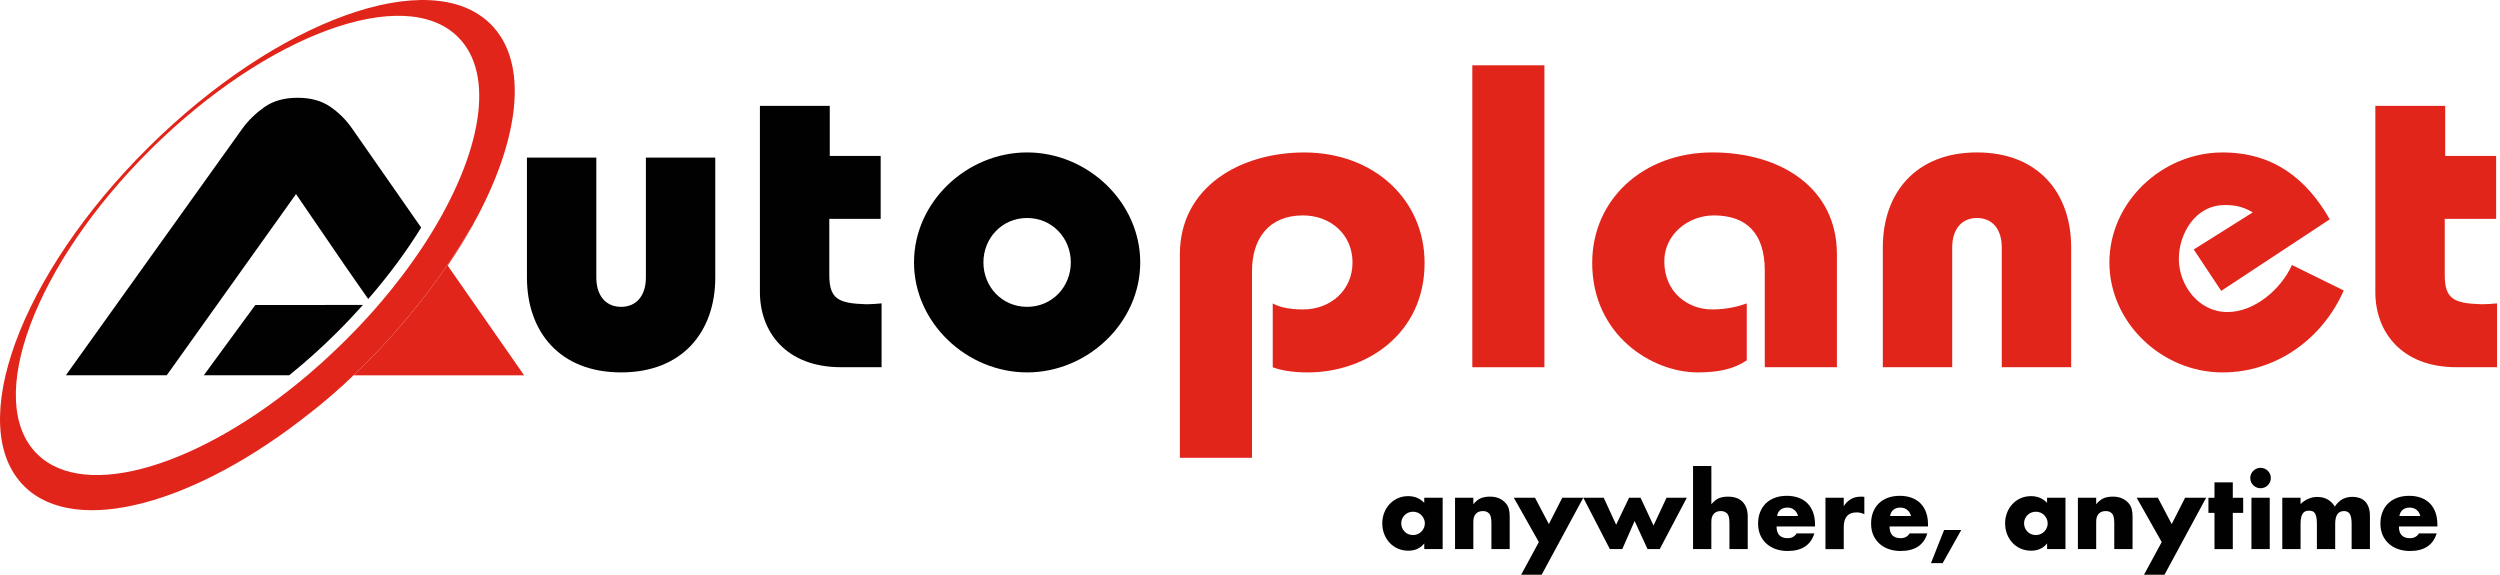 <svg width="174" height="40" viewBox="0 0 174 40" fill="none" xmlns="http://www.w3.org/2000/svg">
<g clip-path="url(#clip0)">
<path d="M41.504 19.315C41.504 20.575 42.162 21.356 43.229 21.356C44.295 21.356 44.954 20.575 44.954 19.315V10.969H49.783V19.315C49.783 23.096 47.493 25.919 43.229 25.919C38.962 25.919 36.675 23.098 36.675 19.315V10.969H41.504V19.315Z" fill="#010101"/>
<path d="M61.295 10.851V15.233H57.719V19.134C57.719 20.816 58.347 21.115 60.291 21.176C60.636 21.176 61.012 21.146 61.358 21.115V25.558H58.536C54.71 25.558 52.89 23.096 52.89 20.334V7.369H57.752V10.851H61.295Z" fill="#010101"/>
<path d="M71.488 10.609C75.691 10.609 79.36 14.061 79.36 18.264C79.36 22.467 75.691 25.919 71.488 25.919C67.284 25.919 63.615 22.467 63.615 18.264C63.615 14.061 67.284 10.609 71.488 10.609ZM71.488 21.356C73.243 21.356 74.529 19.946 74.529 18.264C74.529 16.582 73.243 15.172 71.488 15.172C69.73 15.172 68.446 16.582 68.446 18.264C68.444 19.946 69.73 21.356 71.488 21.356Z" fill="#010101"/>
<path d="M82.119 31.865V17.696C82.119 13.012 86.323 10.611 90.776 10.611C95.638 10.611 99.151 13.912 99.151 18.297C99.151 23.309 95.01 25.921 91.028 25.921C89.838 25.921 89.054 25.741 88.582 25.562V21.117C88.958 21.328 89.586 21.537 90.685 21.537C92.629 21.537 94.135 20.187 94.135 18.264C94.135 16.341 92.629 14.993 90.685 14.993C88.302 14.993 87.14 16.615 87.14 18.865V31.865H82.119Z" fill="#E1251B"/>
<path d="M102.473 25.56V4.545H107.491V25.56H102.473Z" fill="#E1251B"/>
<path d="M122.828 25.559V18.835C122.828 16.253 121.575 14.993 119.285 14.993C117.467 14.993 115.835 16.343 115.835 18.176C115.835 20.398 117.53 21.537 119.159 21.537C120.163 21.537 121.01 21.326 121.575 21.117V25.079C120.634 25.71 119.568 25.919 118.155 25.919C114.958 25.919 110.817 23.307 110.817 18.294C110.817 13.912 114.33 10.609 119.192 10.609C123.928 10.609 127.849 13.07 127.849 17.693V25.559H122.828Z" fill="#E1251B"/>
<path d="M131.044 25.559V17.213C131.044 13.43 133.334 10.609 137.598 10.609C141.863 10.609 144.153 13.43 144.153 17.213V25.559H139.323V17.213C139.323 15.951 138.665 15.172 137.598 15.172C136.532 15.172 135.874 15.951 135.874 17.213V25.559H131.044Z" fill="#E1251B"/>
<path d="M154.598 20.245L152.684 17.364L156.792 14.782C156.038 14.332 155.443 14.272 154.847 14.272C152.777 14.272 151.647 16.283 151.647 18.025C151.647 19.825 152.997 21.718 155.034 21.718C156.916 21.718 158.766 20.127 159.518 18.445L163.124 20.217C161.682 23.518 158.482 25.921 154.687 25.921C150.483 25.921 146.814 22.47 146.814 18.266C146.814 14.063 150.483 10.611 154.687 10.611C158.199 10.611 160.52 12.412 162.151 15.265L154.598 20.245Z" fill="#E1251B"/>
<path d="M173.73 10.851V15.233H170.154V19.134C170.154 20.816 170.782 21.115 172.726 21.176C173.072 21.176 173.448 21.146 173.793 21.115V25.558H170.969C167.143 25.558 165.323 23.096 165.323 20.334V7.369H170.185V10.851H173.73Z" fill="#E1251B"/>
<path d="M34.142 1.672C29.958 -2.475 19.3 1.364 10.339 10.246C1.376 19.131 -2.498 29.695 1.687 33.842C5.273 37.398 13.624 35.078 21.584 28.739C22.6 27.931 23.611 27.057 24.603 26.12C24.603 26.12 29.15 22.014 32.646 16.073C32.722 15.944 32.798 15.825 32.878 15.711C36.172 9.801 36.869 4.374 34.142 1.672ZM29.815 16.562C29.628 16.861 29.433 17.161 29.228 17.46C29.226 17.464 29.224 17.471 29.218 17.475C29.174 17.542 29.126 17.613 29.076 17.68C29.074 17.688 29.068 17.695 29.063 17.703C29.015 17.772 28.968 17.843 28.918 17.912C28.916 17.914 28.913 17.921 28.909 17.923C28.753 18.147 28.592 18.375 28.427 18.599V18.601C28.375 18.674 28.323 18.743 28.268 18.817C28.264 18.827 28.255 18.838 28.247 18.845C28.199 18.909 28.153 18.971 28.105 19.036C28.094 19.047 28.088 19.06 28.077 19.073C28.029 19.135 27.982 19.2 27.934 19.262C27.925 19.273 27.919 19.284 27.91 19.292C27.74 19.514 27.569 19.736 27.391 19.956C27.386 19.966 27.378 19.973 27.373 19.981C27.321 20.044 27.271 20.108 27.219 20.171C27.206 20.188 27.193 20.205 27.18 20.221C27.136 20.276 27.089 20.332 27.045 20.388L26.997 20.442C26.954 20.498 26.906 20.554 26.863 20.608C26.848 20.625 26.834 20.645 26.821 20.66C26.769 20.722 26.717 20.785 26.665 20.845C26.656 20.854 26.65 20.862 26.641 20.873C26.519 21.017 26.393 21.162 26.27 21.306C26.257 21.321 26.244 21.336 26.23 21.353C26.18 21.409 26.135 21.465 26.085 21.519C26.068 21.543 26.046 21.562 26.029 21.584C25.985 21.633 25.942 21.683 25.898 21.73C25.876 21.756 25.857 21.779 25.835 21.803C25.792 21.851 25.748 21.898 25.705 21.947C25.683 21.971 25.663 21.995 25.642 22.014C25.594 22.068 25.548 22.12 25.501 22.171C25.483 22.189 25.466 22.208 25.448 22.225C25.32 22.365 25.19 22.507 25.057 22.645C25.04 22.667 25.018 22.686 25.001 22.707C24.953 22.757 24.907 22.807 24.862 22.852C24.836 22.878 24.812 22.904 24.788 22.929C24.745 22.972 24.701 23.018 24.66 23.061C24.634 23.087 24.608 23.114 24.582 23.14C24.54 23.183 24.495 23.229 24.453 23.272C24.427 23.297 24.404 23.323 24.377 23.349C24.33 23.397 24.284 23.442 24.236 23.491C24.215 23.513 24.195 23.532 24.173 23.556C24.104 23.623 24.034 23.694 23.967 23.761C23.871 23.855 23.773 23.95 23.678 24.045C23.663 24.06 23.648 24.075 23.628 24.092C23.535 24.183 23.441 24.273 23.346 24.363C23.332 24.376 23.317 24.391 23.302 24.404C23.104 24.596 22.904 24.781 22.703 24.964C22.694 24.973 22.687 24.979 22.679 24.988C22.576 25.081 22.472 25.173 22.372 25.268C22.368 25.272 22.361 25.279 22.357 25.281C22.036 25.569 21.716 25.849 21.392 26.123C13.945 32.434 5.916 34.902 2.584 31.596C-1.14 27.906 2.399 18.418 10.485 10.401C18.573 2.387 28.147 -1.123 31.868 2.568C34.514 5.184 33.506 10.711 29.815 16.562Z" fill="#E1251B"/>
<path d="M24.5 8.936C24.079 8.331 23.569 7.825 22.967 7.416C22.365 7.009 21.616 6.805 20.718 6.805C19.782 6.805 19.009 7.022 18.398 7.457C17.785 7.892 17.282 8.385 16.88 8.934L4.584 26.12H11.605L20.603 13.508L24.042 18.536C24.366 18.99 24.705 19.479 25.059 19.998C25.263 20.299 25.452 20.569 25.628 20.81C27.044 19.182 28.285 17.507 29.312 15.838L24.5 8.936Z" fill="#010101"/>
<path d="M17.77 21.227L14.184 26.12H20.127C21.24 25.222 22.337 24.242 23.397 23.189C24.038 22.554 24.672 21.882 25.261 21.225L17.77 21.227Z" fill="#010101"/>
<path d="M36.479 26.122H24.602C24.602 26.122 29.149 22.016 32.645 16.075C32.721 15.945 32.797 15.827 32.877 15.713C32.367 16.63 31.793 17.556 31.161 18.488L36.479 26.122Z" fill="#E1251B"/>
<path d="M24.602 26.122C23.61 27.059 22.6 27.933 21.583 28.741L24.602 26.122Z" fill="#E1251B"/>
<path d="M99.129 34.643H100.409V38.217H99.129V37.821C98.858 38.159 98.491 38.329 98.026 38.329C97.763 38.329 97.522 38.282 97.302 38.187C97.083 38.092 96.89 37.959 96.727 37.787C96.564 37.614 96.436 37.412 96.344 37.179C96.253 36.947 96.207 36.695 96.207 36.419C96.207 36.163 96.251 35.922 96.34 35.691C96.429 35.461 96.553 35.261 96.712 35.089C96.87 34.916 97.061 34.781 97.281 34.681C97.5 34.582 97.743 34.531 98.011 34.531C98.46 34.531 98.834 34.686 99.127 34.998V34.643H99.129ZM97.526 36.419C97.526 36.535 97.548 36.643 97.589 36.742C97.633 36.841 97.689 36.93 97.761 37.003C97.832 37.078 97.919 37.134 98.022 37.177C98.121 37.218 98.232 37.24 98.347 37.24C98.46 37.24 98.567 37.218 98.667 37.177C98.767 37.136 98.853 37.078 98.927 37.003C98.999 36.93 99.058 36.843 99.103 36.744C99.147 36.648 99.171 36.542 99.171 36.43C99.171 36.318 99.149 36.212 99.103 36.113C99.058 36.014 98.999 35.926 98.927 35.853C98.856 35.78 98.769 35.721 98.667 35.678C98.567 35.638 98.458 35.616 98.347 35.616C98.23 35.616 98.121 35.638 98.022 35.678C97.922 35.719 97.835 35.778 97.761 35.853C97.689 35.928 97.63 36.012 97.589 36.107C97.548 36.206 97.526 36.309 97.526 36.419Z" fill="#010101"/>
<path d="M101.271 34.642H102.544V35.095C102.718 34.886 102.894 34.746 103.072 34.673C103.25 34.602 103.459 34.565 103.698 34.565C103.95 34.565 104.167 34.606 104.347 34.688C104.528 34.77 104.682 34.884 104.808 35.032C104.91 35.153 104.982 35.288 105.019 35.437C105.056 35.586 105.075 35.756 105.075 35.945V38.217H103.802V36.413C103.802 36.236 103.789 36.094 103.763 35.984C103.737 35.874 103.691 35.788 103.626 35.723C103.57 35.667 103.507 35.629 103.437 35.605C103.368 35.581 103.292 35.571 103.211 35.571C102.996 35.571 102.831 35.635 102.716 35.762C102.601 35.889 102.544 36.072 102.544 36.309V38.217H101.271V34.642Z" fill="#010101"/>
<path d="M107.104 37.728L105.362 34.643H106.837L107.8 36.475L108.734 34.643H110.196L107.3 40H105.873L107.104 37.728Z" fill="#010101"/>
<path d="M111.619 34.643L112.483 36.522L113.383 34.643H114.184L115.084 36.578L115.99 34.643H117.402L115.518 38.217H114.669L113.769 36.26L112.911 38.217H112.047L110.198 34.643H111.619Z" fill="#010101"/>
<path d="M117.838 32.435H119.111V35.097C119.285 34.888 119.461 34.748 119.639 34.675C119.817 34.602 120.026 34.567 120.265 34.567C120.719 34.567 121.062 34.692 121.295 34.94C121.527 35.188 121.642 35.523 121.642 35.945V38.217H120.369V36.413C120.369 36.232 120.354 36.085 120.326 35.973C120.297 35.861 120.252 35.775 120.184 35.715C120.071 35.618 119.937 35.569 119.776 35.569C119.561 35.569 119.396 35.633 119.281 35.76C119.166 35.887 119.109 36.07 119.109 36.307V38.215H117.836V32.435H117.838Z" fill="#010101"/>
<path d="M123.649 36.643C123.649 37.186 123.908 37.457 124.423 37.457C124.699 37.457 124.907 37.345 125.049 37.123H126.278C126.03 37.942 125.409 38.349 124.416 38.349C124.112 38.349 123.832 38.303 123.58 38.213C123.328 38.123 123.111 37.993 122.93 37.825C122.75 37.657 122.611 37.459 122.511 37.227C122.413 36.994 122.363 36.734 122.363 36.447C122.363 36.15 122.409 35.881 122.505 35.642C122.598 35.403 122.733 35.2 122.904 35.032C123.078 34.865 123.287 34.737 123.532 34.645C123.778 34.554 124.056 34.509 124.364 34.509C124.668 34.509 124.942 34.554 125.188 34.645C125.431 34.735 125.637 34.867 125.807 35.039C125.976 35.211 126.104 35.42 126.193 35.67C126.282 35.917 126.326 36.197 126.326 36.51V36.641H123.649V36.643ZM125.14 35.911C125.096 35.734 125.012 35.592 124.879 35.487C124.749 35.379 124.588 35.328 124.401 35.328C124.203 35.328 124.045 35.379 123.919 35.48C123.793 35.582 123.717 35.726 123.684 35.913H125.14V35.911Z" fill="#010101"/>
<path d="M127.052 34.643H128.325V35.228C128.461 35.015 128.626 34.852 128.824 34.737C129.022 34.623 129.25 34.567 129.513 34.567C129.545 34.567 129.582 34.567 129.621 34.567C129.661 34.567 129.706 34.572 129.758 34.583V35.788C129.589 35.704 129.406 35.663 129.211 35.663C128.915 35.663 128.694 35.75 128.546 35.924C128.398 36.098 128.325 36.352 128.325 36.686V38.219H127.052V34.643Z" fill="#010101"/>
<path d="M131.514 36.643C131.514 37.186 131.772 37.457 132.287 37.457C132.563 37.457 132.771 37.345 132.913 37.123H134.142C133.895 37.942 133.273 38.349 132.28 38.349C131.976 38.349 131.696 38.303 131.444 38.213C131.192 38.123 130.975 37.993 130.795 37.825C130.614 37.657 130.475 37.459 130.375 37.227C130.278 36.994 130.228 36.734 130.228 36.447C130.228 36.15 130.273 35.881 130.369 35.642C130.462 35.403 130.597 35.2 130.768 35.032C130.942 34.865 131.151 34.737 131.396 34.645C131.642 34.554 131.92 34.509 132.228 34.509C132.532 34.509 132.806 34.554 133.052 34.645C133.295 34.735 133.501 34.867 133.671 35.039C133.84 35.211 133.968 35.42 134.057 35.67C134.147 35.917 134.19 36.197 134.19 36.51V36.641H131.514V36.643ZM133.004 35.911C132.96 35.734 132.876 35.592 132.743 35.487C132.613 35.379 132.452 35.328 132.265 35.328C132.068 35.328 131.909 35.379 131.783 35.48C131.657 35.582 131.581 35.726 131.548 35.913H133.004V35.911Z" fill="#010101"/>
<path d="M135.309 36.887H136.504L135.211 39.193H134.396L135.309 36.887Z" fill="#010101"/>
<path d="M142.478 34.643H143.757V38.217H142.478V37.821C142.206 38.159 141.839 38.329 141.374 38.329C141.111 38.329 140.87 38.282 140.651 38.187C140.431 38.092 140.238 37.959 140.075 37.787C139.912 37.614 139.784 37.412 139.693 37.179C139.602 36.947 139.556 36.695 139.556 36.419C139.556 36.163 139.599 35.922 139.688 35.691C139.777 35.461 139.901 35.261 140.06 35.089C140.218 34.916 140.41 34.781 140.629 34.681C140.848 34.582 141.092 34.531 141.359 34.531C141.809 34.531 142.182 34.686 142.476 34.998V34.643H142.478ZM140.875 36.419C140.875 36.535 140.896 36.643 140.938 36.742C140.981 36.841 141.037 36.93 141.109 37.003C141.181 37.078 141.268 37.134 141.37 37.177C141.47 37.218 141.581 37.24 141.696 37.24C141.809 37.24 141.915 37.218 142.015 37.177C142.115 37.136 142.202 37.078 142.276 37.003C142.347 36.93 142.406 36.843 142.452 36.744C142.495 36.648 142.519 36.542 142.519 36.43C142.519 36.318 142.497 36.212 142.452 36.113C142.406 36.014 142.347 35.926 142.276 35.853C142.204 35.78 142.117 35.721 142.015 35.678C141.915 35.638 141.807 35.616 141.696 35.616C141.578 35.616 141.47 35.638 141.37 35.678C141.27 35.719 141.183 35.778 141.109 35.853C141.037 35.928 140.979 36.012 140.938 36.107C140.896 36.206 140.875 36.309 140.875 36.419Z" fill="#010101"/>
<path d="M144.622 34.642H145.895V35.095C146.069 34.886 146.245 34.746 146.423 34.673C146.601 34.602 146.81 34.565 147.049 34.565C147.301 34.565 147.518 34.606 147.698 34.688C147.878 34.77 148.033 34.884 148.159 35.032C148.261 35.153 148.332 35.288 148.369 35.437C148.406 35.586 148.426 35.756 148.426 35.945V38.217H147.153V36.413C147.153 36.236 147.14 36.094 147.114 35.984C147.088 35.874 147.042 35.788 146.977 35.723C146.92 35.667 146.857 35.629 146.788 35.605C146.718 35.581 146.642 35.571 146.562 35.571C146.347 35.571 146.182 35.635 146.067 35.762C145.951 35.889 145.895 36.072 145.895 36.309V38.217H144.622V34.642Z" fill="#010101"/>
<path d="M150.455 37.728L148.713 34.643H150.188L151.15 36.475L152.084 34.643H153.546L150.65 40H149.223L150.455 37.728Z" fill="#010101"/>
<path d="M155.402 35.696V38.218H154.128V35.696H153.707V34.645H154.128V33.573H155.402V34.645H156.125V35.696H155.402Z" fill="#010101"/>
<path d="M156.618 33.271C156.618 33.174 156.637 33.082 156.674 32.995C156.711 32.909 156.763 32.834 156.829 32.769C156.894 32.705 156.97 32.653 157.057 32.617C157.144 32.58 157.235 32.56 157.335 32.56C157.435 32.56 157.526 32.58 157.613 32.617C157.7 32.653 157.776 32.705 157.841 32.769C157.906 32.834 157.958 32.909 157.995 32.995C158.032 33.082 158.052 33.172 158.052 33.271C158.052 33.368 158.032 33.461 157.995 33.547C157.958 33.633 157.906 33.708 157.841 33.773C157.776 33.837 157.7 33.889 157.613 33.926C157.526 33.962 157.435 33.982 157.335 33.982C157.235 33.982 157.144 33.962 157.057 33.926C156.97 33.889 156.894 33.837 156.829 33.773C156.763 33.708 156.711 33.633 156.674 33.547C156.637 33.461 156.618 33.368 156.618 33.271ZM157.974 34.643V38.217H156.7V34.643H157.974Z" fill="#010101"/>
<path d="M158.845 34.642H160.118V35.082C160.465 34.752 160.854 34.587 161.284 34.587C161.819 34.587 162.225 34.81 162.507 35.256C162.794 34.806 163.2 34.58 163.73 34.58C163.9 34.58 164.059 34.604 164.208 34.653C164.358 34.703 164.486 34.778 164.595 34.884C164.704 34.989 164.788 35.125 164.851 35.291C164.914 35.459 164.947 35.659 164.947 35.896V38.215H163.674V36.453C163.674 36.273 163.661 36.124 163.635 36.008C163.609 35.891 163.572 35.801 163.522 35.736C163.472 35.672 163.415 35.627 163.35 35.605C163.285 35.581 163.213 35.571 163.14 35.571C162.731 35.571 162.529 35.866 162.529 36.456V38.217H161.256V36.456C161.256 36.275 161.245 36.124 161.221 36.006C161.197 35.887 161.163 35.792 161.119 35.724C161.076 35.655 161.017 35.607 160.948 35.581C160.876 35.556 160.796 35.543 160.702 35.543C160.622 35.543 160.548 35.553 160.478 35.577C160.409 35.601 160.346 35.646 160.292 35.713C160.237 35.779 160.196 35.872 160.166 35.99C160.135 36.109 160.12 36.264 160.12 36.453V38.215H158.847V34.642H158.845Z" fill="#010101"/>
<path d="M166.963 36.643C166.963 37.186 167.222 37.457 167.736 37.457C168.012 37.457 168.221 37.345 168.362 37.123H169.592C169.344 37.942 168.723 38.349 167.73 38.349C167.426 38.349 167.146 38.303 166.894 38.213C166.642 38.123 166.424 37.993 166.244 37.825C166.064 37.657 165.925 37.459 165.825 37.227C165.727 36.994 165.677 36.734 165.677 36.447C165.677 36.15 165.723 35.881 165.818 35.642C165.912 35.403 166.046 35.2 166.22 35.032C166.394 34.865 166.602 34.737 166.848 34.645C167.093 34.554 167.371 34.509 167.68 34.509C167.984 34.509 168.258 34.554 168.503 34.645C168.747 34.735 168.953 34.867 169.122 35.039C169.292 35.211 169.42 35.42 169.509 35.67C169.598 35.917 169.642 36.197 169.642 36.51V36.641H166.963V36.643ZM168.453 35.911C168.41 35.734 168.325 35.592 168.193 35.487C168.062 35.379 167.902 35.328 167.715 35.328C167.517 35.328 167.358 35.379 167.232 35.48C167.106 35.582 167.03 35.726 166.998 35.913H168.453V35.911Z" fill="#010101"/>
</g>
<defs>
<clipPath id="clip0">
<rect width="173.793" height="40" fill="white"/>
</clipPath>
</defs>
</svg>
